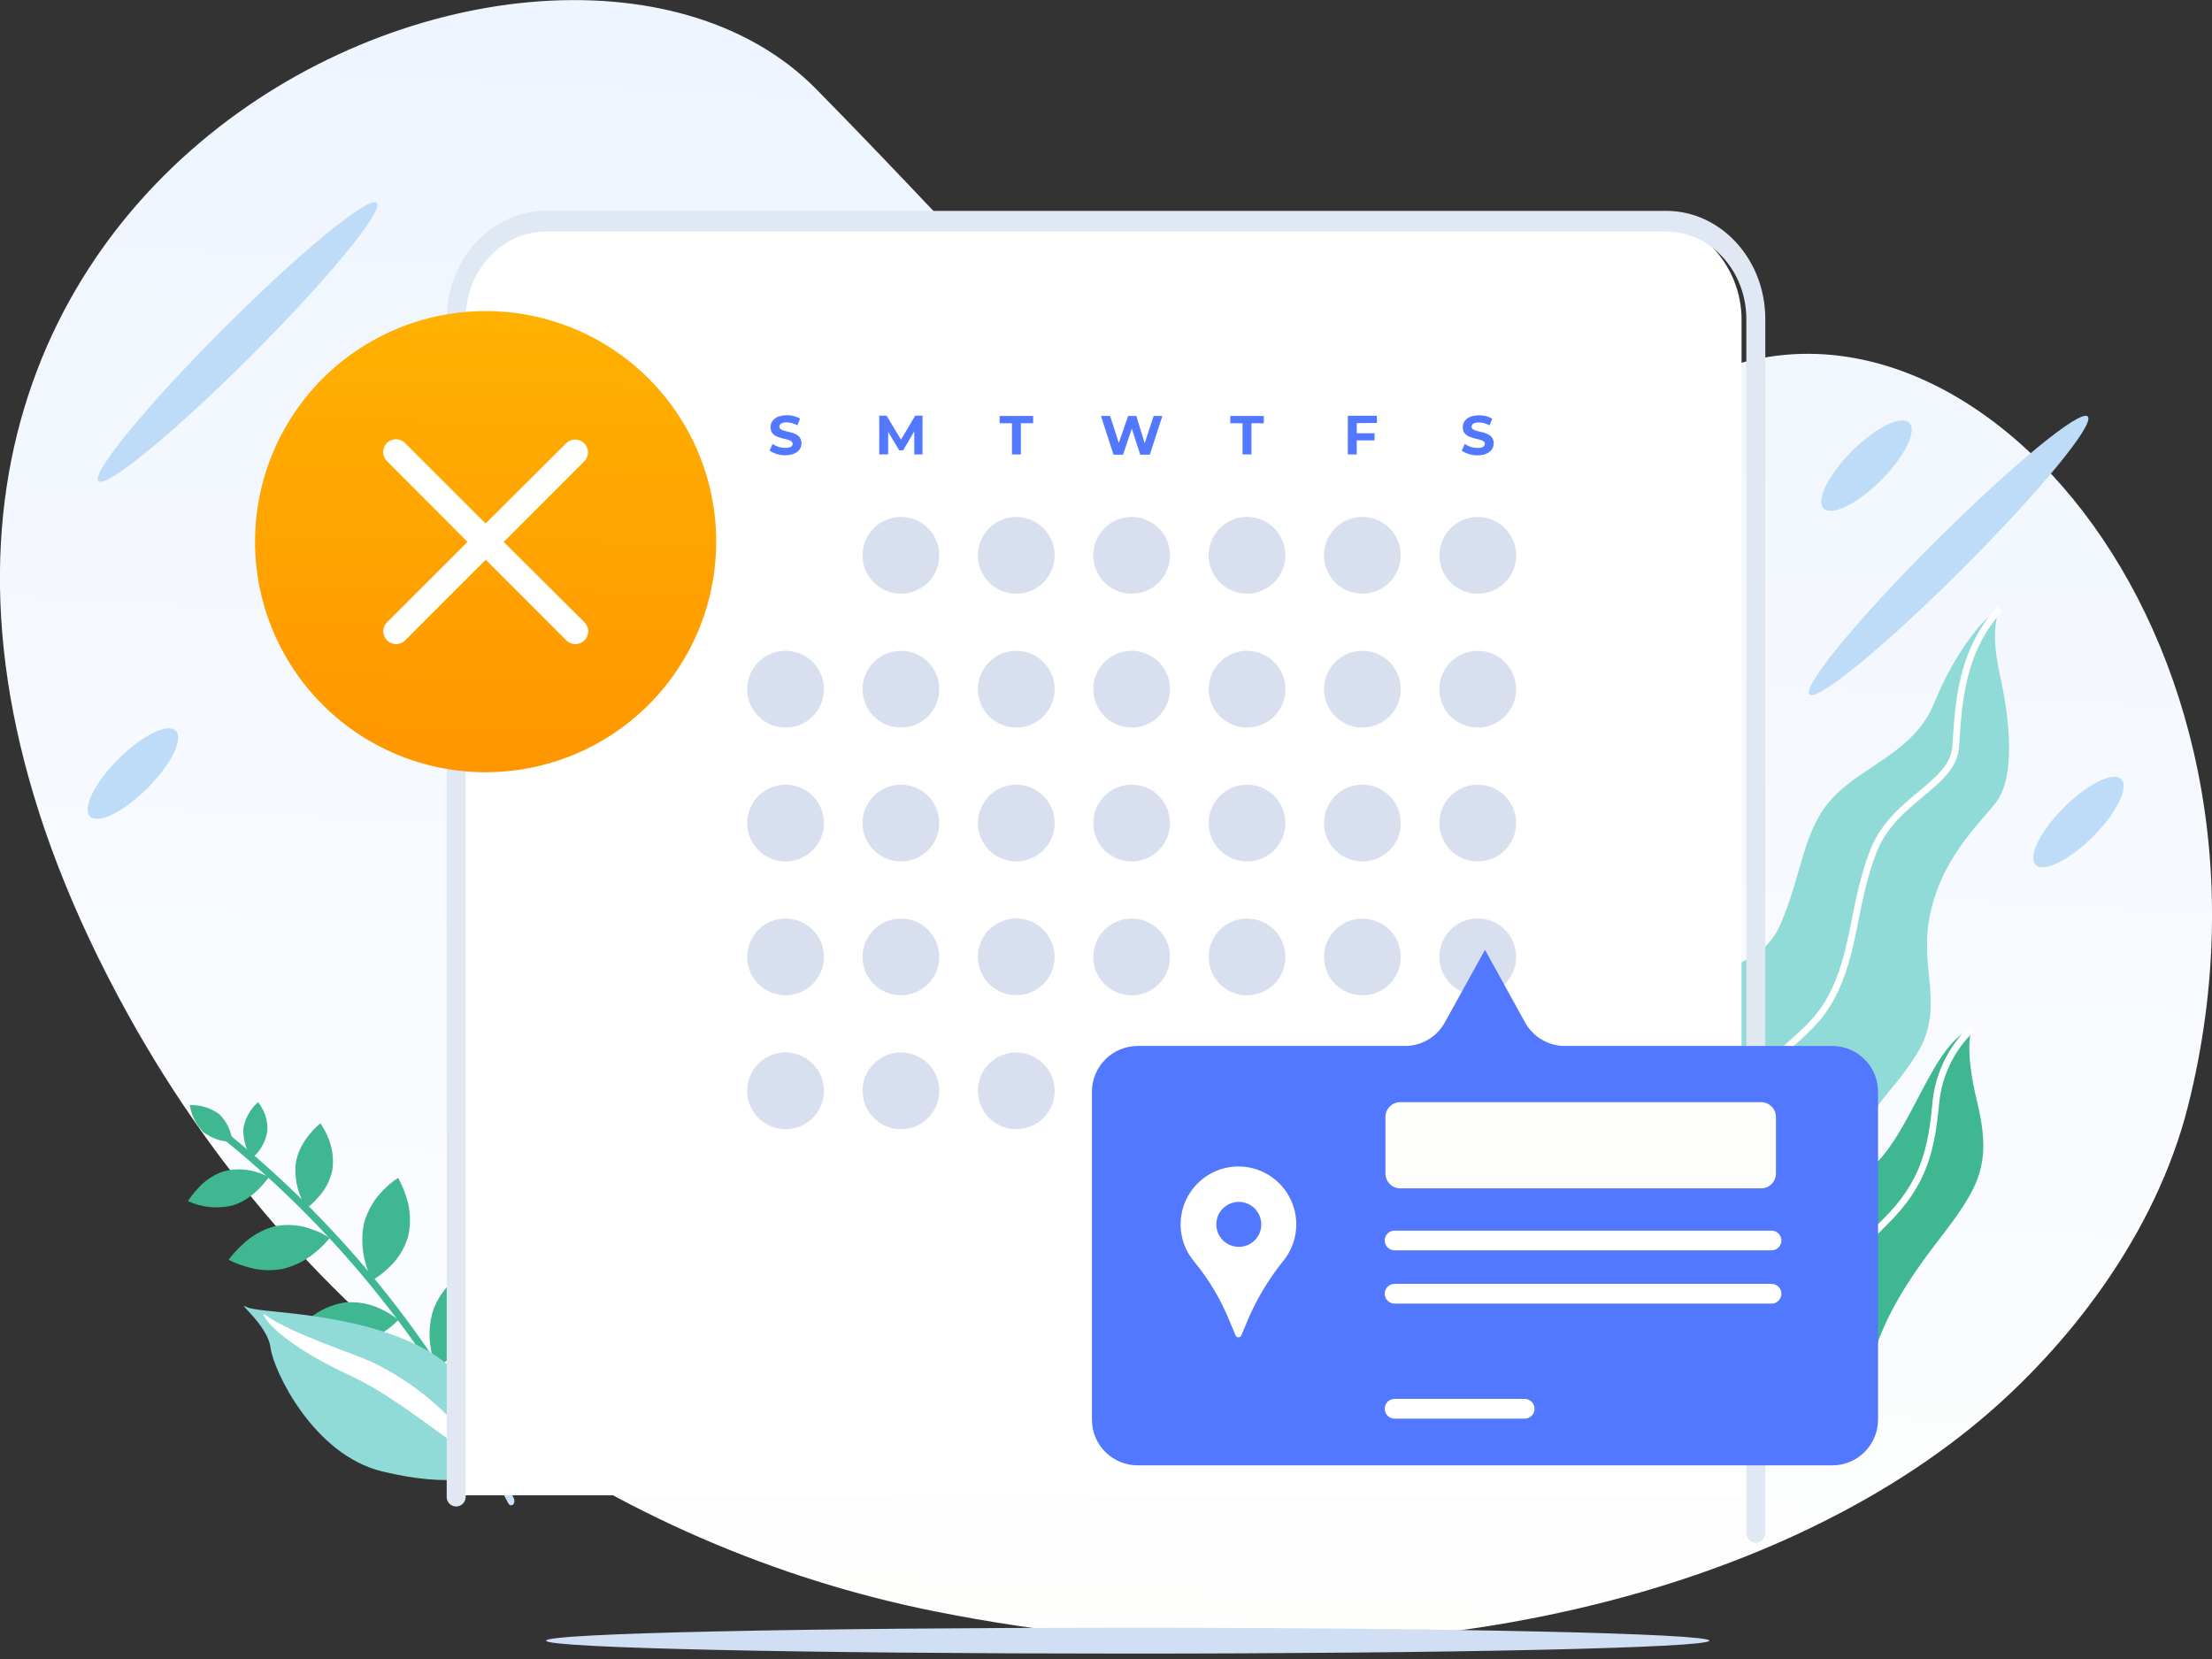 <svg width="400" height="300" viewBox="0 0 400 300" fill="none" xmlns="http://www.w3.org/2000/svg">
<rect x="0" y="0" width="400" height="300" fill="#333333" stroke="none"/>
<g clip-path="url(#clip0)">
<path d="M168.996 291.373C249.054 307.372 319.182 289.223 357.801 257.044C373.711 243.784 389.8 223.434 395.71 199.835C417.14 113.997 353.921 42.999 304.892 69.678C224.774 113.307 212.825 82.298 147.536 16.05C98.168 -33.949 -58.459 36.049 23.109 183.385C56.249 243.274 111.777 279.933 168.996 291.373Z" fill="url(#paint0_linear)"/>
<path d="M309.112 296.683C309.112 297.983 262.023 299.023 203.935 299.023C145.846 299.023 98.748 298.023 98.748 296.683C98.748 295.343 145.836 294.343 203.935 294.343C262.033 294.343 309.112 295.393 309.112 296.683Z" fill="url(#paint1_radial)"/>
<path d="M356.591 185.995C356.591 185.995 355.041 189.075 357.531 199.265C360.021 209.455 358.151 213.595 353.801 219.905C349.451 226.214 336.561 239.724 337.341 256.184H312.512C312.512 256.184 317.002 245.184 318.242 234.754C319.482 224.324 325.881 218.145 335.571 213.175C345.261 208.205 348.361 189.265 356.591 185.995Z" fill="#3FB790"/>
<path d="M356.591 185.995C352.914 189.506 350.603 194.209 350.071 199.265C349.301 207.585 348.071 213.955 340.752 221.094C333.432 228.234 324.752 238.954 324.752 256.184" stroke="white" stroke-width="1.22" stroke-miterlimit="10"/>
<path d="M361.591 110.147C361.591 110.147 359.731 113.407 361.591 121.797C363.451 130.187 364.591 140.656 360.771 145.316C356.951 149.976 351.112 155.566 349.022 165.316C346.932 175.066 351.812 182.085 346.692 190.475C341.572 198.865 336.692 200.135 335.742 211.375C334.792 222.614 343.432 233.374 322.932 256.154H276.394C276.394 256.154 291.023 228.674 295.213 214.235C299.403 199.795 295.913 193.035 302.433 183.135C308.953 173.236 318.043 176.256 322.002 167.056C325.962 157.856 326.002 149.946 331.552 144.126C337.102 138.307 346.222 135.967 349.812 127.037C353.292 118.417 358.571 111.547 361.591 110.147Z" fill="#90DAD8"/>
<path d="M361.591 110.147C354.451 117.987 354.141 127.767 353.671 134.917C353.201 142.066 342.491 144.386 338.771 153.916C335.051 163.446 335.511 172.366 331.081 180.485C326.651 188.605 319.672 189.555 314.782 200.735C309.892 211.915 317.342 237.534 299.872 256.164" stroke="white" stroke-width="1.22" stroke-miterlimit="10"/>
<path d="M90.398 269.043L91.588 268.473C79.678 243.871 62.491 222.197 41.249 204.995L40.419 205.995C61.512 223.08 78.577 244.608 90.398 269.043Z" fill="#3FB790"/>
<path d="M41.999 217.995C45.999 216.865 48.619 212.845 48.619 212.845C47.788 212.419 46.912 212.083 46.009 211.845C44.158 211.325 42.2 211.325 40.349 211.845C38.553 212.469 36.953 213.556 35.709 214.995C35.065 215.671 34.492 216.411 33.999 217.205C36.504 218.35 39.319 218.628 41.999 217.995Z" fill="#3FB790"/>
<path d="M60.089 211.645C59.682 213.528 58.757 215.26 57.419 216.645C56.82 217.34 56.15 217.971 55.419 218.525C54.932 217.724 54.526 216.877 54.209 215.995C53.516 214.173 53.272 212.211 53.499 210.275C54.169 206.025 57.949 203.135 57.949 203.135C58.497 203.959 58.966 204.833 59.349 205.745C60.132 207.606 60.388 209.648 60.089 211.645Z" fill="#3FB790"/>
<path d="M48.319 204.695C47.99 206.568 47.004 208.263 45.539 209.475C44.48 207.899 43.942 206.032 43.999 204.135C44.301 202.264 45.245 200.556 46.669 199.305C47.057 199.813 47.392 200.359 47.669 200.935C48.222 202.106 48.447 203.406 48.319 204.695Z" fill="#3FB790"/>
<path d="M39.639 201.465C40.996 202.802 41.845 204.57 42.039 206.465C40.158 206.487 38.323 205.886 36.819 204.755C35.483 203.433 34.609 201.714 34.329 199.855C36.231 199.768 38.105 200.337 39.639 201.465Z" fill="#3FB790"/>
<path d="M50.999 229.484C53.301 228.957 55.435 227.864 57.209 226.304C58.098 225.577 58.906 224.755 59.619 223.854C58.66 223.226 57.625 222.722 56.539 222.354C54.349 221.493 51.956 221.285 49.649 221.754C47.38 222.377 45.312 223.579 43.649 225.244C42.803 226.022 42.032 226.88 41.349 227.804C42.304 228.307 43.309 228.706 44.349 228.994C46.489 229.715 48.776 229.883 50.999 229.484Z" fill="#3FB790"/>
<path d="M73.798 223.635C73.11 225.913 71.793 227.951 69.998 229.515C69.151 230.294 68.226 230.984 67.238 231.575C66.759 230.527 66.371 229.439 66.078 228.325C65.427 226.019 65.338 223.592 65.818 221.245C66.437 218.939 67.659 216.841 69.358 215.165C70.152 214.342 71.038 213.614 71.998 212.995C72.591 214.076 73.079 215.211 73.458 216.385C74.234 218.724 74.351 221.232 73.798 223.635Z" fill="#3FB790"/>
<path d="M62.879 243.394C65.222 243.098 67.457 242.233 69.388 240.874C70.352 240.239 71.247 239.505 72.058 238.684C71.166 237.97 70.196 237.356 69.168 236.854C67.076 235.779 64.722 235.318 62.379 235.524C60.037 235.885 57.834 236.866 55.998 238.364C55.086 239.058 54.242 239.839 53.478 240.694C54.368 241.275 55.304 241.78 56.279 242.204C58.351 243.125 60.615 243.533 62.879 243.394Z" fill="#3FB790"/>
<path d="M86.138 239.994C85.207 242.194 83.671 244.083 81.708 245.444C80.775 246.138 79.769 246.728 78.708 247.204C78.331 246.11 78.063 244.981 77.908 243.834C77.475 241.478 77.64 239.051 78.388 236.774C79.235 234.548 80.665 232.589 82.528 231.104C83.395 230.359 84.345 229.714 85.358 229.184C85.861 230.313 86.226 231.498 86.448 232.714C87.031 235.122 86.924 237.645 86.138 239.994Z" fill="#3FB790"/>
<path d="M72.758 257.734C75.128 257.675 77.447 257.033 79.508 255.864C80.518 255.337 81.473 254.711 82.359 253.994C82.359 253.994 78.239 249.764 73.019 249.924C70.664 250.054 68.387 250.806 66.418 252.104C65.439 252.707 64.519 253.4 63.669 254.174C66.236 256.309 69.424 257.558 72.758 257.734Z" fill="#3FB790"/>
<path d="M96.238 256.644C95.105 258.75 93.39 260.486 91.298 261.644C90.311 262.237 89.265 262.726 88.178 263.104C88.178 263.104 86.668 257.464 88.888 252.694C89.967 250.561 91.592 248.753 93.598 247.454C94.533 246.802 95.54 246.258 96.598 245.834C96.957 247.017 97.199 248.233 97.318 249.464C97.647 251.911 97.272 254.402 96.238 256.644Z" fill="#3FB790"/>
<path d="M88.998 265.283C88.998 265.283 89.738 250.994 76.878 243.994C64.019 236.994 46.809 237.574 44.609 236.354C42.409 235.134 48.409 239.594 48.919 243.694C49.429 247.794 56.619 263.043 69.088 266.073C81.558 269.103 88.368 267.143 88.998 265.283Z" fill="#90DAD8"/>
<path d="M47.859 237.644C48.633 238.262 49.471 238.795 50.359 239.234C51.249 239.694 52.139 240.154 53.029 240.574C54.849 241.404 56.699 242.154 58.559 242.904C60.419 243.654 62.309 244.334 64.178 245.024C65.178 245.404 66.178 245.824 67.118 246.244C68.058 246.664 69.028 247.164 69.948 247.684C73.616 249.731 77.013 252.231 80.058 255.124C81.547 256.569 82.956 258.095 84.278 259.694C85.616 261.291 86.804 263.008 87.828 264.823L87.628 264.993C85.918 263.823 84.298 262.603 82.628 261.403L77.758 257.854C74.528 255.504 71.298 253.224 67.948 251.214C67.118 250.694 66.248 250.264 65.398 249.774L62.769 248.484C60.909 247.624 59.069 246.664 57.259 245.644C55.432 244.624 53.675 243.485 51.999 242.234C51.157 241.623 50.359 240.954 49.609 240.234C48.807 239.534 48.131 238.702 47.609 237.774L47.859 237.644Z" fill="white"/>
<path d="M88.998 264.933C88.998 265.043 92.838 270.193 92.998 271.213C93.158 272.233 92.228 272.543 91.898 271.813C91.568 271.083 88.358 265.463 88.358 265.463L88.998 264.933Z" fill="#C7E2FF"/>
<path d="M102.118 38.879H295.933C298.426 38.871 300.896 39.355 303.201 40.304C305.507 41.253 307.602 42.648 309.367 44.408C311.132 46.169 312.533 48.261 313.488 50.564C314.443 52.867 314.934 55.336 314.932 57.828V270.403H83.168V57.828C83.168 55.336 83.66 52.868 84.615 50.565C85.571 48.263 86.971 46.172 88.736 44.411C90.501 42.651 92.596 41.256 94.9 40.307C97.205 39.358 99.675 38.872 102.167 38.879H102.118Z" fill="white"/>
<path opacity="0.3" d="M164.316 281.263H191.786C192.738 281.262 193.659 280.927 194.39 280.317C195.121 279.707 195.615 278.86 195.785 277.923C201.325 248.834 218.675 223.484 246.274 201.415C246.91 200.91 247.358 200.205 247.544 199.415C247.692 198.837 247.696 198.231 247.557 197.651C247.417 197.071 247.138 196.533 246.744 196.085C246.35 195.637 245.853 195.291 245.295 195.079C244.738 194.866 244.137 194.793 243.544 194.865C222.67 197.603 203.256 207.065 188.24 221.821C173.223 236.576 163.421 255.82 160.316 276.643C160.239 277.216 160.287 277.8 160.456 278.353C160.624 278.908 160.911 279.42 161.296 279.853C161.684 280.28 162.158 280.621 162.686 280.853C163.194 281.103 163.75 281.243 164.316 281.263Z" fill="white"/>
<path d="M26.666 142.519C30.942 138.243 33.231 133.599 31.779 132.146C30.326 130.693 25.682 132.982 21.405 137.258C17.129 141.535 14.84 146.179 16.293 147.632C17.746 149.084 22.39 146.796 26.666 142.519Z" fill="#BEDBF7"/>
<path d="M45.419 64.329C31.52 78.229 19.15 88.389 17.79 86.999C16.43 85.609 26.58 73.259 40.47 59.37C54.359 45.48 66.739 35.33 68.109 36.7C69.479 38.07 59.319 50.44 45.419 64.329Z" fill="#BEDBF7"/>
<path d="M169.771 101.502C170.369 97.716 167.785 94.162 163.999 93.564C160.213 92.966 156.659 95.55 156.061 99.335C155.463 103.121 158.047 106.675 161.832 107.274C165.618 107.872 169.172 105.288 169.771 101.502Z" fill="#D8DFEF"/>
<path d="M188.683 105.33C191.393 102.62 191.393 98.226 188.683 95.516C185.973 92.805 181.579 92.805 178.868 95.516C176.158 98.226 176.158 102.62 178.868 105.33C181.578 108.041 185.973 108.041 188.683 105.33Z" fill="#D8DFEF"/>
<path d="M211.39 102.009C212.267 98.278 209.954 94.542 206.222 93.665C202.491 92.788 198.756 95.101 197.878 98.833C197.001 102.564 199.315 106.299 203.046 107.177C206.777 108.054 210.513 105.74 211.39 102.009Z" fill="#D8DFEF"/>
<path d="M232.342 101.518C232.955 97.735 230.384 94.171 226.6 93.559C222.816 92.947 219.253 95.518 218.641 99.302C218.028 103.085 220.599 106.649 224.383 107.261C228.167 107.873 231.73 105.302 232.342 101.518Z" fill="#D8DFEF"/>
<path d="M253.204 101.516C253.816 97.732 251.245 94.169 247.461 93.557C243.678 92.945 240.114 95.516 239.502 99.299C238.89 103.083 241.461 106.646 245.244 107.259C249.028 107.871 252.592 105.3 253.204 101.516Z" fill="#D8DFEF"/>
<path d="M274.081 101.558C274.706 97.776 272.147 94.204 268.365 93.58C264.584 92.955 261.012 95.514 260.387 99.296C259.762 103.077 262.321 106.649 266.103 107.274C269.885 107.899 273.457 105.34 274.081 101.558Z" fill="#D8DFEF"/>
<path d="M142.056 131.567C145.889 131.567 148.996 128.46 148.996 124.627C148.996 120.794 145.889 117.687 142.056 117.687C138.223 117.687 135.116 120.794 135.116 124.627C135.116 128.46 138.223 131.567 142.056 131.567Z" fill="#D8DFEF"/>
<path d="M162.917 131.567C166.749 131.567 169.857 128.46 169.857 124.627C169.857 120.794 166.749 117.687 162.917 117.687C159.084 117.687 155.977 120.794 155.977 124.627C155.977 128.46 159.084 131.567 162.917 131.567Z" fill="#D8DFEF"/>
<path d="M183.776 131.567C187.609 131.567 190.716 128.46 190.716 124.627C190.716 120.794 187.609 117.687 183.776 117.687C179.943 117.687 176.836 120.794 176.836 124.627C176.836 128.46 179.943 131.567 183.776 131.567Z" fill="#D8DFEF"/>
<path d="M204.635 131.567C208.468 131.567 211.575 128.46 211.575 124.627C211.575 120.794 208.468 117.687 204.635 117.687C200.802 117.687 197.695 120.794 197.695 124.627C197.695 128.46 200.802 131.567 204.635 131.567Z" fill="#D8DFEF"/>
<path d="M225.504 131.567C229.337 131.567 232.444 128.46 232.444 124.627C232.444 120.794 229.337 117.687 225.504 117.687C221.672 117.687 218.564 120.794 218.564 124.627C218.564 128.46 221.672 131.567 225.504 131.567Z" fill="#D8DFEF"/>
<path d="M246.364 131.567C250.197 131.567 253.304 128.46 253.304 124.627C253.304 120.794 250.197 117.687 246.364 117.687C242.531 117.687 239.424 120.794 239.424 124.627C239.424 128.46 242.531 131.567 246.364 131.567Z" fill="#D8DFEF"/>
<path d="M267.223 131.567C271.056 131.567 274.163 128.46 274.163 124.627C274.163 120.794 271.056 117.687 267.223 117.687C263.39 117.687 260.283 120.794 260.283 124.627C260.283 128.46 263.39 131.567 267.223 131.567Z" fill="#D8DFEF"/>
<path d="M142.056 155.776C145.889 155.776 148.996 152.669 148.996 148.836C148.996 145.004 145.889 141.896 142.056 141.896C138.223 141.896 135.116 145.004 135.116 148.836C135.116 152.669 138.223 155.776 142.056 155.776Z" fill="#D8DFEF"/>
<path d="M162.917 155.776C166.749 155.776 169.857 152.669 169.857 148.836C169.857 145.004 166.749 141.896 162.917 141.896C159.084 141.896 155.977 145.004 155.977 148.836C155.977 152.669 159.084 155.776 162.917 155.776Z" fill="#D8DFEF"/>
<path d="M183.776 155.776C187.609 155.776 190.716 152.669 190.716 148.836C190.716 145.004 187.609 141.896 183.776 141.896C179.943 141.896 176.836 145.004 176.836 148.836C176.836 152.669 179.943 155.776 183.776 155.776Z" fill="#D8DFEF"/>
<path d="M204.635 155.776C208.468 155.776 211.575 152.669 211.575 148.836C211.575 145.004 208.468 141.896 204.635 141.896C200.802 141.896 197.695 145.004 197.695 148.836C197.695 152.669 200.802 155.776 204.635 155.776Z" fill="#D8DFEF"/>
<path d="M225.504 155.776C229.337 155.776 232.444 152.669 232.444 148.836C232.444 145.004 229.337 141.896 225.504 141.896C221.672 141.896 218.564 145.004 218.564 148.836C218.564 152.669 221.672 155.776 225.504 155.776Z" fill="#D8DFEF"/>
<path d="M246.364 155.776C250.197 155.776 253.304 152.669 253.304 148.836C253.304 145.004 250.197 141.896 246.364 141.896C242.531 141.896 239.424 145.004 239.424 148.836C239.424 152.669 242.531 155.776 246.364 155.776Z" fill="#D8DFEF"/>
<path d="M267.223 155.776C271.056 155.776 274.163 152.669 274.163 148.836C274.163 145.004 271.056 141.896 267.223 141.896C263.39 141.896 260.283 145.004 260.283 148.836C260.283 152.669 263.39 155.776 267.223 155.776Z" fill="#D8DFEF"/>
<path d="M144.713 179.451C148.254 177.984 149.935 173.924 148.469 170.383C147.002 166.842 142.942 165.161 139.401 166.627C135.86 168.094 134.178 172.154 135.645 175.695C137.112 179.236 141.172 180.918 144.713 179.451Z" fill="#D8DFEF"/>
<path d="M165.435 179.506C169.006 178.112 170.77 174.088 169.375 170.517C167.981 166.947 163.957 165.183 160.386 166.577C156.816 167.971 155.052 171.996 156.446 175.566C157.84 179.136 161.865 180.9 165.435 179.506Z" fill="#D8DFEF"/>
<path d="M190.518 174.625C191.402 170.896 189.095 167.156 185.365 166.272C181.636 165.389 177.896 167.696 177.012 171.425C176.128 175.155 178.436 178.895 182.165 179.778C185.895 180.662 189.635 178.355 190.518 174.625Z" fill="#D8DFEF"/>
<path d="M209.539 177.955C212.25 175.245 212.25 170.851 209.539 168.141C206.829 165.431 202.435 165.431 199.725 168.141C197.014 170.851 197.014 175.245 199.725 177.955C202.435 180.666 206.829 180.666 209.539 177.955Z" fill="#D8DFEF"/>
<path d="M228.146 179.465C231.69 178.006 233.381 173.95 231.922 170.406C230.463 166.861 226.407 165.171 222.863 166.629C219.319 168.088 217.628 172.144 219.087 175.688C220.545 179.233 224.601 180.923 228.146 179.465Z" fill="#D8DFEF"/>
<path d="M249.005 179.466C252.549 178.007 254.24 173.951 252.781 170.407C251.323 166.862 247.267 165.171 243.722 166.63C240.178 168.089 238.487 172.145 239.946 175.689C241.405 179.234 245.461 180.924 249.005 179.466Z" fill="#D8DFEF"/>
<path d="M269.974 179.4C273.494 177.883 275.118 173.8 273.602 170.28C272.085 166.76 268.002 165.136 264.482 166.653C260.962 168.17 259.338 172.253 260.855 175.773C262.371 179.293 266.454 180.917 269.974 179.4Z" fill="#D8DFEF"/>
<path d="M142.056 204.195C145.889 204.195 148.996 201.088 148.996 197.255C148.996 193.422 145.889 190.315 142.056 190.315C138.223 190.315 135.116 193.422 135.116 197.255C135.116 201.088 138.223 204.195 142.056 204.195Z" fill="#D8DFEF"/>
<path d="M162.917 204.195C166.749 204.195 169.857 201.088 169.857 197.255C169.857 193.422 166.749 190.315 162.917 190.315C159.084 190.315 155.977 193.422 155.977 197.255C155.977 201.088 159.084 204.195 162.917 204.195Z" fill="#D8DFEF"/>
<path d="M183.776 204.195C187.609 204.195 190.716 201.088 190.716 197.255C190.716 193.422 187.609 190.315 183.776 190.315C179.943 190.315 176.836 193.422 176.836 197.255C176.836 201.088 179.943 204.195 183.776 204.195Z" fill="#D8DFEF"/>
<path d="M139.156 81.488L139.706 80.278C140.38 80.742 141.178 80.993 141.996 80.998C142.996 80.998 143.336 80.678 143.336 80.248C143.336 78.948 139.336 79.838 139.336 77.248C139.336 76.068 140.336 75.088 142.266 75.088C143.113 75.067 143.95 75.278 144.686 75.698L144.186 76.918C143.599 76.577 142.935 76.391 142.256 76.378C141.306 76.378 140.936 76.728 140.936 77.168C140.936 78.448 144.936 77.568 144.936 80.168C144.936 81.328 143.936 82.328 141.986 82.328C140.98 82.339 139.994 82.046 139.156 81.488Z" fill="#5278FF"/>
<path d="M165.326 82.178V77.998L163.326 81.428H162.606L160.606 78.088V82.168H158.996V75.168H160.326L162.926 79.498L165.496 75.168H166.816V82.168L165.326 82.178Z" fill="#5278FF"/>
<path d="M182.996 76.538H180.766V75.218H186.826V76.538H184.606V82.178H182.996V76.538Z" fill="#5278FF"/>
<path d="M210.195 75.218L207.925 82.218H206.195L204.665 77.508L203.085 82.218H201.365L199.085 75.218H200.745L202.315 80.108L203.995 75.218H205.485L206.995 80.148L208.615 75.218H210.195Z" fill="#5278FF"/>
<path d="M224.695 76.538H222.475V75.218H228.535V76.538H226.305V82.178H224.695V76.538Z" fill="#5278FF"/>
<path d="M245.344 76.518V78.348H248.564V79.638H245.344V82.178H243.734V75.178H248.994V76.478L245.344 76.518Z" fill="#5278FF"/>
<path d="M264.333 81.488L264.883 80.278C265.555 80.748 266.353 81.002 267.173 81.008C268.173 81.008 268.513 80.688 268.513 80.258C268.513 78.958 264.513 79.848 264.513 77.258C264.513 76.078 265.463 75.098 267.443 75.098C268.287 75.077 269.12 75.288 269.853 75.708L269.363 76.928C268.776 76.587 268.112 76.401 267.433 76.388C266.483 76.388 266.113 76.738 266.113 77.178C266.113 78.458 270.113 77.578 270.113 80.178C270.113 81.338 269.113 82.338 267.163 82.338C266.155 82.35 265.168 82.053 264.333 81.488Z" fill="#5278FF"/>
<path d="M340.157 86.834C344.433 82.558 346.722 77.913 345.269 76.461C343.817 75.008 339.172 77.297 334.896 81.573C330.62 85.849 328.331 90.494 329.784 91.946C331.237 93.399 335.881 91.11 340.157 86.834Z" fill="#BEDBF7"/>
<path d="M378.481 151.277C374.211 155.557 369.561 157.837 368.111 156.387C366.661 154.937 368.941 150.287 373.221 146.017C377.501 141.747 382.141 139.447 383.591 140.907C385.041 142.367 382.761 146.997 378.481 151.277Z" fill="#BEDBF7"/>
<path d="M354.841 102.888C340.942 116.787 328.572 126.947 327.212 125.577C325.852 124.207 335.992 111.837 349.892 97.998C363.791 84.158 376.161 73.938 377.531 75.308C378.901 76.678 368.741 88.998 354.841 102.888Z" fill="#BEDBF7"/>
<path d="M317.492 278.993C317.019 278.97 316.574 278.76 316.256 278.409C315.937 278.059 315.77 277.596 315.792 277.123V57.689C315.792 48.969 309.282 41.869 301.283 41.869H98.708C90.708 41.869 84.198 48.969 84.198 57.689V270.513C84.224 270.753 84.199 270.996 84.125 271.226C84.051 271.456 83.929 271.668 83.768 271.847C83.607 272.027 83.409 272.171 83.189 272.269C82.968 272.368 82.73 272.419 82.488 272.419C82.246 272.419 82.008 272.368 81.787 272.269C81.567 272.171 81.369 272.027 81.208 271.847C81.047 271.668 80.925 271.456 80.851 271.226C80.777 270.996 80.752 270.753 80.778 270.513V57.689C80.778 46.909 88.778 38.129 98.708 38.129H301.283C311.202 38.129 319.222 46.909 319.222 57.689V277.123C319.233 277.599 319.059 278.06 318.736 278.409C318.413 278.758 317.967 278.967 317.492 278.993Z" fill="#E0E9F3"/>
<path d="M275.773 184.875L268.533 171.756L261.283 184.875C260.57 186.171 259.522 187.25 258.248 188.001C256.974 188.753 255.522 189.148 254.044 189.145H205.725C203.531 189.148 201.427 190.021 199.877 191.574C198.326 193.126 197.455 195.231 197.455 197.425V256.714C197.455 258.907 198.326 261.01 199.877 262.561C201.428 264.112 203.532 264.983 205.725 264.983H331.332C333.526 264.983 335.63 264.112 337.183 262.562C338.735 261.011 339.609 258.908 339.612 256.714V197.425C339.612 195.229 338.739 193.123 337.186 191.57C335.634 190.018 333.528 189.145 331.332 189.145H282.993C281.518 189.144 280.07 188.747 278.8 187.996C277.53 187.245 276.485 186.168 275.773 184.875Z" fill="#5278FF"/>
<path d="M222.815 210.995C220.924 211.203 219.126 211.923 217.613 213.076C216.1 214.23 214.931 215.774 214.229 217.542C213.528 219.311 213.322 221.237 213.633 223.114C213.944 224.99 214.761 226.747 215.995 228.195C218.665 231.446 220.82 235.089 222.385 238.995L223.455 241.525C223.502 241.617 223.573 241.695 223.661 241.749C223.75 241.804 223.851 241.832 223.955 241.832C224.059 241.832 224.16 241.804 224.249 241.749C224.337 241.695 224.408 241.617 224.455 241.525L225.855 238.185C227.488 234.485 229.611 231.02 232.165 227.885C233.441 226.265 234.211 224.305 234.378 222.25C234.544 220.195 234.101 218.137 233.102 216.333C232.103 214.529 230.595 213.06 228.765 212.111C226.934 211.161 224.865 210.773 222.815 210.995ZM224.015 225.475C223.21 225.475 222.423 225.236 221.754 224.789C221.085 224.342 220.563 223.706 220.255 222.962C219.947 222.218 219.866 221.4 220.023 220.611C220.18 219.821 220.568 219.096 221.137 218.527C221.706 217.958 222.432 217.57 223.221 217.413C224.011 217.256 224.829 217.336 225.573 217.644C226.316 217.953 226.952 218.474 227.399 219.143C227.846 219.813 228.085 220.6 228.085 221.405C228.085 221.941 227.979 222.472 227.773 222.967C227.568 223.462 227.266 223.911 226.886 224.29C226.506 224.668 226.055 224.967 225.559 225.171C225.063 225.374 224.531 225.477 223.995 225.475H224.015Z" fill="white"/>
<path d="M320.352 226.104H252.183C251.71 226.102 251.258 225.912 250.924 225.577C250.591 225.241 250.403 224.787 250.403 224.314C250.403 223.842 250.591 223.39 250.925 223.056C251.258 222.722 251.711 222.534 252.183 222.534H320.352C320.825 222.534 321.278 222.722 321.614 223.055C321.949 223.389 322.139 223.841 322.142 224.314C322.142 224.789 321.953 225.244 321.617 225.58C321.282 225.916 320.826 226.104 320.352 226.104Z" fill="white"/>
<path d="M320.352 235.734H252.183C251.71 235.732 251.258 235.542 250.924 235.206C250.591 234.871 250.403 234.417 250.403 233.944C250.403 233.472 250.591 233.019 250.925 232.686C251.258 232.352 251.711 232.164 252.183 232.164H320.352C320.825 232.164 321.278 232.352 321.614 232.685C321.949 233.019 322.139 233.471 322.142 233.944C322.142 234.419 321.953 234.874 321.617 235.21C321.282 235.546 320.826 235.734 320.352 235.734Z" fill="white"/>
<path d="M275.713 256.534H252.183C251.711 256.534 251.258 256.346 250.925 256.012C250.591 255.678 250.403 255.226 250.403 254.754C250.403 254.281 250.591 253.827 250.924 253.491C251.258 253.156 251.71 252.966 252.183 252.964H275.713C276.186 252.966 276.639 253.156 276.973 253.491C277.306 253.827 277.493 254.281 277.493 254.754C277.493 255.226 277.306 255.678 276.972 256.012C276.638 256.346 276.185 256.534 275.713 256.534Z" fill="white"/>
<path d="M318.462 199.305H253.214C251.734 199.305 250.534 200.505 250.534 201.985V212.215C250.534 213.695 251.734 214.895 253.214 214.895H318.462C319.943 214.895 321.142 213.695 321.142 212.215V201.985C321.142 200.505 319.943 199.305 318.462 199.305Z" fill="url(#paint2_linear)"/>
<path d="M87.808 139.646C96.058 139.648 104.122 137.203 110.982 132.62C117.842 128.037 123.188 121.523 126.344 113.9C129.5 106.278 130.325 97.891 128.713 89.8C127.101 81.709 123.125 74.278 117.289 68.448C111.453 62.617 104.018 58.649 95.926 57.044C87.833 55.44 79.447 56.273 71.828 59.436C64.209 62.6 57.699 67.952 53.123 74.816C48.546 81.68 46.109 89.748 46.119 97.998C46.132 109.046 50.53 119.638 58.346 127.447C66.163 135.256 76.759 139.644 87.808 139.646Z" fill="url(#paint3_linear)"/>
<path d="M91.088 97.998L105.648 83.428C105.863 83.213 106.033 82.959 106.15 82.678C106.266 82.397 106.326 82.097 106.326 81.793C106.326 81.489 106.266 81.189 106.15 80.908C106.033 80.628 105.863 80.373 105.648 80.158C105.434 79.943 105.179 79.773 104.898 79.657C104.618 79.541 104.317 79.481 104.013 79.481C103.71 79.481 103.409 79.541 103.129 79.657C102.848 79.773 102.593 79.943 102.378 80.158L87.808 94.668L73.239 80.108C73.028 79.889 72.772 79.719 72.489 79.608C72.209 79.49 71.907 79.428 71.603 79.428C71.299 79.428 70.999 79.49 70.719 79.608C70.435 79.719 70.179 79.889 69.969 80.108C69.75 80.321 69.576 80.576 69.459 80.858C69.232 81.426 69.232 82.06 69.459 82.628C69.576 82.91 69.75 83.165 69.969 83.378L84.538 97.998L69.999 112.518C69.78 112.731 69.606 112.986 69.489 113.268C69.313 113.693 69.268 114.16 69.359 114.611C69.45 115.061 69.672 115.474 69.999 115.798C70.212 116.012 70.466 116.182 70.746 116.297C71.026 116.412 71.326 116.47 71.629 116.468C71.933 116.468 72.235 116.41 72.519 116.298C72.798 116.18 73.052 116.011 73.269 115.798L87.838 101.218L102.408 115.798C102.679 116.067 103.011 116.265 103.376 116.375C103.741 116.484 104.128 116.502 104.501 116.427C104.875 116.352 105.224 116.186 105.519 115.944C105.813 115.701 106.043 115.39 106.188 115.038C106.307 114.758 106.368 114.457 106.368 114.153C106.368 113.849 106.307 113.548 106.188 113.268C106.071 112.986 105.897 112.731 105.678 112.518L91.088 97.998Z" fill="white"/>
</g>
<defs>
<linearGradient id="paint0_linear" x1="191.865" y1="294.983" x2="209.915" y2="-59.368" gradientUnits="userSpaceOnUse">
<stop stop-color="#FEFEFD"/>
<stop offset="1" stop-color="#EBF3FF"/>
</linearGradient>
<radialGradient id="paint1_radial" cx="0" cy="0" r="1" gradientUnits="userSpaceOnUse" gradientTransform="translate(201.425 290.693) scale(108.597 103.427)">
<stop stop-color="#D0DFF3"/>
<stop offset="0.99" stop-color="#D0DFF3"/>
</radialGradient>
<linearGradient id="paint2_linear" x1="17940.7" y1="3428.07" x2="22926.4" y2="3428.07" gradientUnits="userSpaceOnUse">
<stop stop-color="#FEFEFD"/>
<stop offset="1" stop-color="#EBF3FF"/>
</linearGradient>
<linearGradient id="paint3_linear" x1="86.438" y1="164.226" x2="90.618" y2="-37.309" gradientUnits="userSpaceOnUse">
<stop stop-color="#FF8E00"/>
<stop offset="1" stop-color="#FFCF01"/>
</linearGradient>
<clipPath id="clip0">
<rect width="400" height="299.023" fill="white"/>
</clipPath>
</defs>
</svg>
